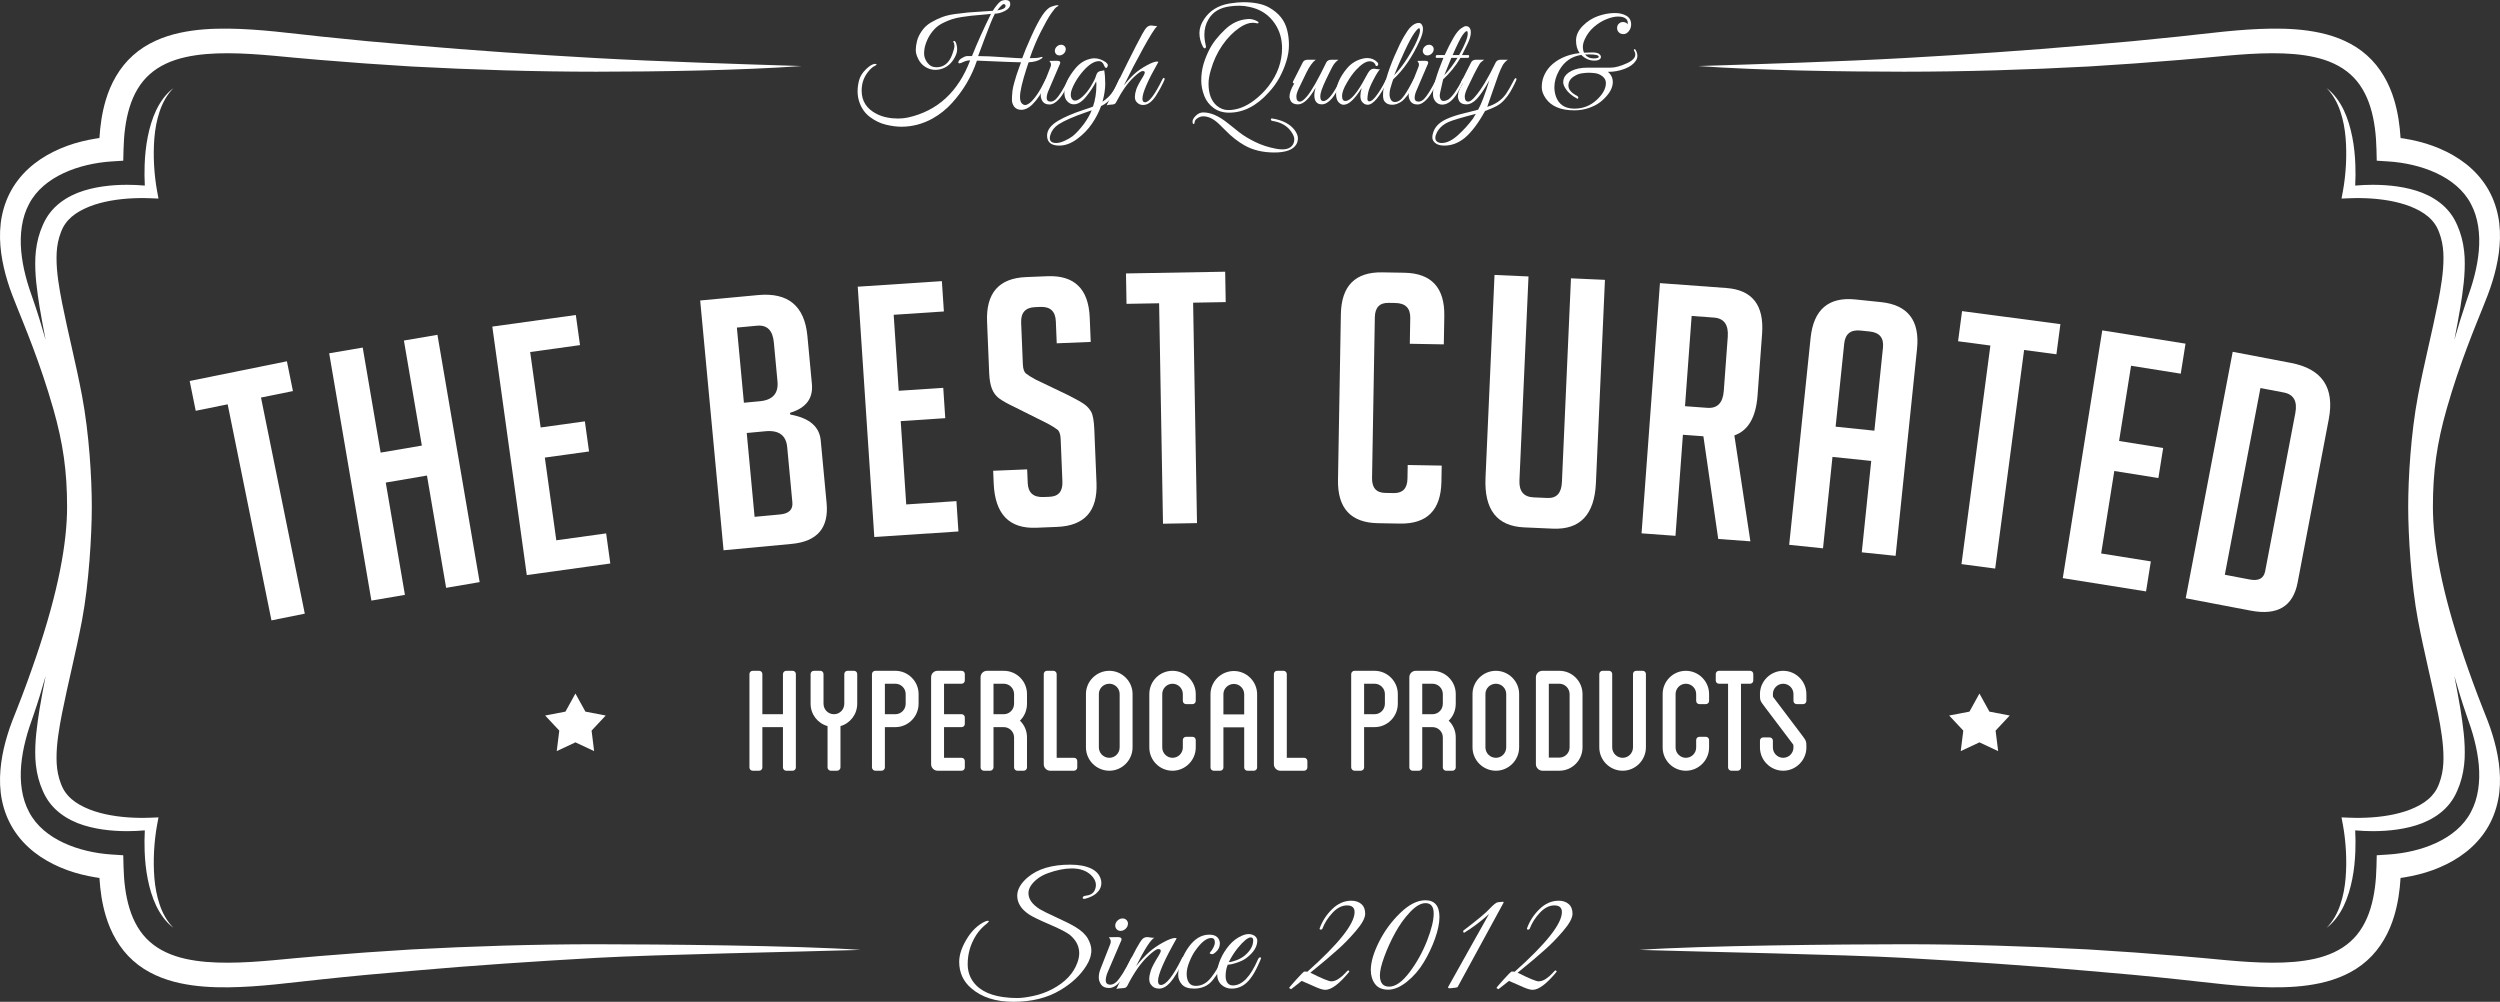 <?xml version="1.0" encoding="utf-8"?>
<!-- Generator: Adobe Illustrator 16.0.0, SVG Export Plug-In . SVG Version: 6.00 Build 0)  -->
<!DOCTYPE svg PUBLIC "-//W3C//DTD SVG 1.1//EN" "http://www.w3.org/Graphics/SVG/1.1/DTD/svg11.dtd">
<svg version="1.1" id="Layer_1" xmlns="http://www.w3.org/2000/svg" xmlns:xlink="http://www.w3.org/1999/xlink" x="0px" y="0px"
	 width="450.762px" height="180.629px" viewBox="0 0 450.762 180.629" enable-background="new 0 0 450.762 180.629"
	 xml:space="preserve">
<rect x="0" y="0" width="450.762" height="180.629" fill="#333333" stroke="none"/>
<g>
	<g>
		<path fill="#FFFFFF" d="M47.059,71.68l7.896,38.961l-6.01,1.217l-7.897-38.96l-5.759,1.167L34.2,68.694l17.528-3.553l1.089,5.372
			L47.059,71.68z"/>
		<path fill="#FFFFFF" d="M80.439,105.989l-3.456-20.246l-7.43,1.269l3.456,20.245l-6.045,1.032L59.354,63.7l6.045-1.032
			l3.233,18.941l7.43-1.269L72.828,61.4l6.045-1.032l7.611,44.589L80.439,105.989z"/>
		<path fill="#FFFFFF" d="M94.983,103.69l-6.218-44.804l15.059-2.09l0.753,5.429l-8.984,1.247l1.889,13.604l7.972-1.106l0.753,5.429
			l-7.972,1.106l2.07,14.914l8.984-1.247l0.753,5.429L94.983,103.69z"/>
		<path fill="#FFFFFF" d="M142.478,74.744c3.435,0.607,5.271,2.165,5.505,4.673l1.057,11.291c0.419,4.475-1.684,6.928-6.304,7.36
			l-12.274,1.149l-4.215-45.038l10.431-0.976c5.427-0.507,8.395,1.958,8.903,7.393l0.81,8.656c0.243,2.593-1.071,4.319-3.941,5.178
			L142.478,74.744z M134.13,72.614l2.862-0.268c2.331-0.218,3.396-1.414,3.192-3.589l-0.657-7.025
			c-0.203-2.174-1.217-3.176-3.04-3.006l-3.625,0.339L134.13,72.614z M136.056,93.188l4.579-0.428
			c1.61-0.151,2.355-0.875,2.234-2.171l-0.933-9.973c-0.2-2.133-1.508-3.086-3.925-2.86l-3.371,0.315L136.056,93.188z"/>
		<path fill="#FFFFFF" d="M157.641,96.827l-2.986-45.135l15.17-1.003l0.361,5.469l-9.051,0.599l0.907,13.704l8.03-0.532l0.362,5.469
			l-8.031,0.531l0.994,15.024l9.051-0.599l0.361,5.469L157.641,96.827z"/>
		<path fill="#FFFFFF" d="M190.535,61.9l-0.163-3.966c-0.073-1.804-1.004-2.67-2.791-2.597l-0.958,0.04
			c-1.745,0.071-2.579,1.01-2.505,2.814l0.308,7.491c0.034,0.84,0.227,1.399,0.58,1.679c0.352,0.28,0.921,0.635,1.706,1.065
			l5.935,2.846c1.306,0.662,2.231,1.18,2.78,1.557c0.548,0.378,0.982,0.843,1.304,1.397s0.515,1.629,0.58,3.223l0.396,9.631
			c0.208,5.078-2.155,7.719-7.091,7.921l-3.766,0.154c-4.894,0.201-7.453-2.468-7.681-8.008l-0.093-2.266l6.127-0.251l0.101,2.455
			c0.072,1.763,1.023,2.606,2.853,2.531l1.085-0.044c1.617-0.066,2.39-0.981,2.317-2.744l-0.315-7.679
			c-0.034-0.839-0.229-1.399-0.58-1.679c-0.354-0.279-0.921-0.634-1.706-1.065l-5.939-2.972c-1.305-0.618-2.253-1.147-2.847-1.585
			c-0.593-0.438-1.032-1.019-1.317-1.743c-0.286-0.724-0.453-1.673-0.501-2.849l-0.38-9.253c-0.212-5.162,2.129-7.843,7.021-8.044
			l3.83-0.157c4.892-0.201,7.445,2.28,7.657,7.441l0.181,4.406L190.535,61.9z"/>
		<path fill="#FFFFFF" d="M215.125,54.573l0.701,39.746l-6.131,0.109l-0.701-39.748l-5.876,0.104l-0.097-5.48l17.883-0.315
			l0.097,5.48L215.125,54.573z"/>
		<path fill="#FFFFFF" d="M259.946,83.949l-0.051,2.897c-0.089,5.124-2.582,7.643-7.478,7.558l-3.96-0.069
			c-4.896-0.084-7.301-2.688-7.211-7.812l0.518-29.857c0.089-5.123,2.581-7.643,7.479-7.557l3.959,0.068
			c4.896,0.085,7.301,2.689,7.212,7.813l-0.089,5.102l-6.131-0.106l0.081-4.661c0.03-1.764-0.87-2.662-2.701-2.693l-1.213-0.021
			c-1.619-0.028-2.442,0.84-2.473,2.604l-0.503,28.976c-0.031,1.764,0.762,2.66,2.381,2.688l1.532,0.026
			c1.618,0.028,2.442-0.84,2.474-2.604l0.042-2.457L259.946,83.949z"/>
		<path fill="#FFFFFF" d="M289.379,50.457l-1.627,36.63c-0.254,5.707-2.849,8.45-7.783,8.23l-5.169-0.229
			c-4.893-0.218-7.211-3.2-6.955-8.949l1.625-36.567l6.126,0.272l-1.634,36.756c-0.087,1.973,0.763,2.998,2.549,3.077l2.489,0.11
			c1.659,0.074,2.532-0.875,2.62-2.847l1.633-36.756L289.379,50.457z"/>
		<path fill="#FFFFFF" d="M299.298,51.05l11.977,0.88c4.671,0.344,6.818,3.091,6.439,8.244l-0.818,11.121
			c-0.289,3.938-1.683,6.341-4.181,7.209l2.887,19.1l-5.797-0.426l-2.674-18.516l-3.694-0.272l-1.34,18.221l-6.116-0.449
			L299.298,51.05z M303.815,73.239l4.013,0.295c1.826,0.134,2.819-0.887,2.979-3.065l0.717-9.739
			c0.16-2.178-0.674-3.334-2.499-3.469l-4.014-0.295L303.815,73.239z"/>
		<path fill="#FFFFFF" d="M328.698,98.865l-6.1-0.632l3.861-37.286c0.532-5.139,3.234-7.456,8.105-6.951l4.574,0.474
			c4.871,0.504,7.041,3.326,6.509,8.464l-3.861,37.286l-6.1-0.632l1.707-16.481l-6.989-0.724L328.698,98.865z M337.959,77.656
			l1.551-14.977c0.182-1.754-0.617-2.724-2.396-2.908l-1.652-0.171c-1.779-0.185-2.759,0.601-2.941,2.355l-1.551,14.977
			L337.959,77.656z"/>
		<path fill="#FFFFFF" d="M364.955,63.107l-5.214,39.409l-6.079-0.804l5.214-39.41l-5.826-0.771l0.719-5.434l17.731,2.346
			l-0.719,5.434L364.955,63.107z"/>
		<path fill="#FFFFFF" d="M371.929,104.241l7.119-44.671l15.013,2.393l-0.862,5.413l-8.957-1.427l-2.162,13.563l7.948,1.267
			l-0.862,5.413l-7.948-1.267l-2.37,14.87l8.957,1.428l-0.862,5.413L371.929,104.241z"/>
		<path fill="#FFFFFF" d="M394.095,107.866l8.473-44.434l10.479,1.998c5.647,1.077,7.928,4.461,6.842,10.155l-5.616,29.457
			c-0.818,4.292-3.633,5.979-8.443,5.061L394.095,107.866z M401.146,103.63l4.518,0.861c1.589,0.303,2.51-0.205,2.762-1.525
			l5.428-28.467c0.409-2.145-0.286-3.39-2.084-3.732l-4.204-0.802L401.146,103.63z"/>
	</g>
	<g>
		<path fill="#FFFFFF" d="M143.498,121.533v16.85c0,0.327-0.255,0.582-0.582,0.582h-1.165c-0.291,0-0.582-0.255-0.582-0.582v-7.278
			h-3.712v7.278c0,0.327-0.255,0.582-0.583,0.582h-1.164c-0.327,0-0.582-0.255-0.582-0.582v-16.85c0-0.327,0.255-0.583,0.582-0.583
			h1.164c0.328,0,0.583,0.256,0.583,0.583v7.242h3.712v-7.242c0-0.327,0.291-0.583,0.582-0.583h1.165
			C143.243,120.95,143.498,121.206,143.498,121.533z"/>
		<path fill="#FFFFFF" d="M154.562,121.533v5.35c0,1.929-1.273,3.53-3.021,4.039v7.461c0,0.291-0.291,0.582-0.582,0.582h-1.164
			c-0.328,0-0.583-0.291-0.583-0.582v-7.461c-1.783-0.509-3.057-2.11-3.057-4.039v-5.35c0-0.327,0.255-0.583,0.582-0.583h1.165
			c0.327,0,0.582,0.256,0.582,0.583v5.35c0,1.056,0.837,1.893,1.893,1.893c1.019,0,1.855-0.837,1.855-1.893v-5.35
			c0-0.327,0.255-0.583,0.583-0.583h1.164C154.308,120.95,154.562,121.206,154.562,121.533z"/>
		<path fill="#FFFFFF" d="M165.627,125.136v1.747c0,2.329-1.893,4.222-4.185,4.222h-1.893v7.278c0,0.291-0.255,0.582-0.583,0.582
			h-1.164c-0.291,0-0.582-0.291-0.582-0.582v-7.278v-2.329v-7.242c0-0.327,0.291-0.583,0.582-0.583h3.64
			C163.734,120.95,165.627,122.843,165.627,125.136z M163.298,125.136c0-1.02-0.837-1.855-1.855-1.855h-1.893v5.495h1.893
			c1.019,0,1.855-0.837,1.855-1.893V125.136z"/>
		<path fill="#FFFFFF" d="M170.214,123.28v5.495h3.166c0.327,0,0.582,0.254,0.582,0.582v1.164c0,0.328-0.255,0.583-0.582,0.583
			h-3.166v5.531h3.166c0.327,0,0.582,0.255,0.582,0.582v1.165c0,0.327-0.255,0.582-0.582,0.582h-4.331
			c-0.655,0-1.164-0.546-1.164-1.165v-15.685c0-0.655,0.509-1.165,1.164-1.165h4.331c0.327,0,0.582,0.256,0.582,0.583v1.165
			c0,0.326-0.255,0.582-0.582,0.582H170.214z"/>
		<path fill="#FFFFFF" d="M185.172,126.883c0,1.201-0.473,2.293-1.273,3.057c0.801,0.765,1.273,1.819,1.273,3.021v5.423
			c0,0.291-0.254,0.582-0.582,0.582h-1.164c-0.328,0-0.583-0.291-0.583-0.582v-5.423c0-1.019-0.837-1.855-1.855-1.855h-1.856v7.278
			c0,0.291-0.291,0.582-0.582,0.582h-1.164c-0.328,0-0.583-0.291-0.583-0.582v-16.268c0-0.655,0.51-1.165,1.165-1.165h3.021
			c2.329,0,4.185,1.893,4.185,4.186V126.883z M182.843,125.136c0-1.02-0.837-1.855-1.855-1.855h-1.856v5.495h1.856
			c1.019,0,1.855-0.837,1.855-1.893V125.136z"/>
		<path fill="#FFFFFF" d="M194.235,137.218v1.165c0,0.291-0.255,0.582-0.582,0.582h-4.295c-0.655,0-1.164-0.546-1.164-1.165v-16.267
			c0-0.327,0.255-0.583,0.582-0.583h1.164c0.292,0,0.583,0.256,0.583,0.583v15.103h3.13
			C193.98,136.636,194.235,136.891,194.235,137.218z"/>
		<path fill="#FFFFFF" d="M204.208,125.136v9.607c0,2.329-1.893,4.222-4.185,4.222c-2.329,0-4.222-1.893-4.222-4.222v-9.607
			c0-2.293,1.893-4.186,4.222-4.186C202.315,120.95,204.208,122.843,204.208,125.136z M201.879,125.136
			c0-1.02-0.837-1.855-1.855-1.855c-1.056,0-1.893,0.836-1.893,1.855v9.607c0,1.056,0.837,1.893,1.893,1.893
			c1.019,0,1.855-0.837,1.855-1.893V125.136z"/>
		<path fill="#FFFFFF" d="M213.271,126.373v-1.237c0-1.02-0.837-1.855-1.856-1.855c-1.019,0-1.855,0.836-1.855,1.855v9.644
			c0,1.02,0.837,1.856,1.855,1.856c1.02,0,1.856-0.837,1.856-1.856v-1.346c0-0.328,0.255-0.583,0.582-0.583h1.165
			c0.327,0,0.582,0.255,0.582,0.583v1.346c0,2.293-1.893,4.186-4.186,4.186c-2.329,0-4.185-1.893-4.185-4.186v-9.644
			c0-2.293,1.855-4.186,4.185-4.186c2.293,0,4.186,1.893,4.186,4.186v1.237c0,0.327-0.255,0.582-0.582,0.582h-1.165
			C213.526,126.955,213.271,126.7,213.271,126.373z"/>
		<path fill="#FFFFFF" d="M226.664,125.172v13.211c0,0.327-0.255,0.582-0.582,0.582h-1.165c-0.327,0-0.582-0.255-0.582-0.582v-7.242
			h-3.748v7.242c0,0.327-0.255,0.582-0.583,0.582h-1.164c-0.327,0-0.582-0.255-0.582-0.582v-13.211c0-2.292,1.893-4.185,4.222-4.185
			C224.771,120.987,226.664,122.88,226.664,125.172z M224.335,125.172c0-1.019-0.837-1.855-1.855-1.855
			c-1.056,0-1.893,0.837-1.893,1.855v3.64h3.748V125.172z"/>
		<path fill="#FFFFFF" d="M235.728,137.218v1.165c0,0.291-0.255,0.582-0.582,0.582h-4.295c-0.655,0-1.164-0.546-1.164-1.165v-16.267
			c0-0.327,0.255-0.583,0.582-0.583h1.164c0.292,0,0.583,0.256,0.583,0.583v15.103h3.13
			C235.473,136.636,235.728,136.891,235.728,137.218z"/>
		<path fill="#FFFFFF" d="M252.033,125.136v1.747c0,2.329-1.893,4.222-4.185,4.222h-1.893v7.278c0,0.291-0.255,0.582-0.583,0.582
			h-1.164c-0.291,0-0.582-0.291-0.582-0.582v-7.278v-2.329v-7.242c0-0.327,0.291-0.583,0.582-0.583h3.64
			C250.141,120.95,252.033,122.843,252.033,125.136z M249.704,125.136c0-1.02-0.837-1.855-1.855-1.855h-1.893v5.495h1.893
			c1.019,0,1.855-0.837,1.855-1.893V125.136z"/>
		<path fill="#FFFFFF" d="M262.479,126.883c0,1.201-0.473,2.293-1.273,3.057c0.801,0.765,1.273,1.819,1.273,3.021v5.423
			c0,0.291-0.254,0.582-0.582,0.582h-1.164c-0.328,0-0.583-0.291-0.583-0.582v-5.423c0-1.019-0.837-1.855-1.855-1.855h-1.856v7.278
			c0,0.291-0.291,0.582-0.582,0.582h-1.164c-0.328,0-0.583-0.291-0.583-0.582v-16.268c0-0.655,0.51-1.165,1.165-1.165h3.021
			c2.329,0,4.185,1.893,4.185,4.186V126.883z M260.149,125.136c0-1.02-0.837-1.855-1.855-1.855h-1.856v5.495h1.856
			c1.019,0,1.855-0.837,1.855-1.893V125.136z"/>
		<path fill="#FFFFFF" d="M273.908,125.136v9.607c0,2.329-1.893,4.222-4.185,4.222c-2.329,0-4.222-1.893-4.222-4.222v-9.607
			c0-2.293,1.893-4.186,4.222-4.186C272.016,120.95,273.908,122.843,273.908,125.136z M271.579,125.136
			c0-1.02-0.837-1.855-1.855-1.855c-1.056,0-1.893,0.836-1.893,1.855v9.607c0,1.056,0.837,1.893,1.893,1.893
			c1.019,0,1.855-0.837,1.855-1.893V125.136z"/>
		<path fill="#FFFFFF" d="M285.337,125.172v9.571c0,2.329-1.855,4.222-4.185,4.222h-3.058c-0.618,0-1.164-0.546-1.164-1.165v-15.685
			c0-0.655,0.546-1.165,1.164-1.165h3.058C283.481,120.95,285.337,122.843,285.337,125.172z M283.008,125.172
			c0-1.056-0.837-1.892-1.855-1.892h-1.893V136.6h1.893c1.019,0,1.855-0.837,1.855-1.856V125.172z"/>
		<path fill="#FFFFFF" d="M296.766,121.533v13.21c0,2.329-1.893,4.222-4.185,4.222c-2.329,0-4.222-1.893-4.222-4.222v-13.21
			c0-0.327,0.291-0.583,0.582-0.583h1.164c0.328,0,0.583,0.256,0.583,0.583v13.21c0,1.056,0.837,1.893,1.893,1.893
			c1.019,0,1.855-0.837,1.855-1.893v-13.21c0-0.327,0.255-0.583,0.582-0.583h1.165C296.511,120.95,296.766,121.206,296.766,121.533z
			"/>
		<path fill="#FFFFFF" d="M305.828,126.373v-1.237c0-1.02-0.837-1.855-1.856-1.855c-1.019,0-1.855,0.836-1.855,1.855v9.644
			c0,1.02,0.837,1.856,1.855,1.856c1.02,0,1.856-0.837,1.856-1.856v-1.346c0-0.328,0.255-0.583,0.582-0.583h1.165
			c0.327,0,0.582,0.255,0.582,0.583v1.346c0,2.293-1.893,4.186-4.186,4.186c-2.329,0-4.185-1.893-4.185-4.186v-9.644
			c0-2.293,1.855-4.186,4.185-4.186c2.293,0,4.186,1.893,4.186,4.186v1.237c0,0.327-0.255,0.582-0.582,0.582h-1.165
			C306.083,126.955,305.828,126.7,305.828,126.373z"/>
		<path fill="#FFFFFF" d="M316.128,121.533v1.165c0,0.326-0.254,0.582-0.582,0.582h-1.638v15.103c0,0.291-0.255,0.582-0.582,0.582
			h-1.165c-0.327,0-0.582-0.291-0.582-0.582V123.28h-1.638c-0.327,0-0.582-0.256-0.582-0.582v-1.165
			c0-0.327,0.255-0.583,0.582-0.583h5.604C315.874,120.95,316.128,121.206,316.128,121.533z"/>
		<path fill="#FFFFFF" d="M323.371,126.373v-1.237c0-1.02-0.837-1.855-1.855-1.855c-1.02,0-1.856,0.836-1.856,1.855
			c0,0.474,0,0.474,0.109,0.619l5.059,6.695c0.873,1.165,0.873,1.165,0.873,2.329c0,2.293-1.893,4.186-4.185,4.186
			c-2.293,0-4.186-1.893-4.186-4.186v-1.237c0-0.327,0.255-0.582,0.582-0.582h1.165c0.327,0,0.582,0.255,0.582,0.582v1.237
			c0,1.02,0.837,1.856,1.856,1.856c1.019,0,1.855-0.837,1.855-1.856c0-0.473,0-0.473-0.109-0.618l-5.059-6.696
			c-0.873-1.164-0.873-1.164-0.873-2.329c0-2.293,1.893-4.186,4.186-4.186c2.292,0,4.185,1.893,4.185,4.186v1.237
			c0,0.327-0.255,0.582-0.582,0.582h-1.165C323.626,126.955,323.371,126.7,323.371,126.373z"/>
	</g>
	<g>
		<path fill="#FFFFFF" d="M185.919,6.616c0.758-1.689,1.427-2.968,2.006-3.836c0.578-0.868,1.122-1.392,1.63-1.572
			c0.509-0.18,0.853-0.27,1.032-0.27s0.271,0.023,0.271,0.07s-0.103,0.121-0.306,0.223c-0.203,0.102-0.551,0.513-1.044,1.232
			c-0.492,0.719-1.114,1.822-1.864,3.308c-0.751,1.486-1.408,3.058-1.971,4.715c0.953,0,1.56-0.047,1.817-0.141
			c0.259-0.094,0.415-0.109,0.47-0.047s-0.02,0.164-0.223,0.305c-0.517,0.36-1.275,0.571-2.276,0.633
			c-0.016,0.032-0.141,0.407-0.375,1.126c-0.782,2.424-1.173,4.122-1.173,5.091c0,0.548,0.098,0.931,0.293,1.15
			c0.195,0.219,0.402,0.328,0.622,0.328c0.219,0,0.461-0.094,0.727-0.281c0.892-0.657,1.869-2.072,2.933-4.247
			c0.125-0.266,0.247-0.375,0.364-0.328c0.117,0.047,0.113,0.211-0.012,0.493c-0.579,1.235-1.06,2.143-1.443,2.721
			c-0.383,0.579-0.817,1.111-1.302,1.595c-0.642,0.61-1.282,0.915-1.924,0.915c-0.72,0-1.22-0.297-1.501-0.892
			c-0.142-0.281-0.212-0.54-0.212-0.774c0-0.235,0.004-0.481,0.012-0.739c0.008-0.258,0.035-0.594,0.082-1.009
			c0.048-0.414,0.161-0.93,0.341-1.548c0.18-0.618,0.32-1.087,0.422-1.408c0.102-0.32,0.254-0.754,0.458-1.302
			c0.203-0.547,0.313-0.845,0.328-0.892c-0.673,0-3.323-0.102-7.953-0.305c-0.954,2.847-2.455,5.396-4.504,7.648
			c-1.001,1.11-2.167,2.042-3.496,2.792c-1.783,0.985-3.659,1.478-5.63,1.478c-0.829,0-1.752-0.122-2.769-0.364
			c-1.017-0.243-1.979-0.704-2.886-1.384c-0.907-0.68-1.553-1.599-1.936-2.756s-0.395-2.44-0.035-3.848
			c0.188-0.719,0.606-1.392,1.255-2.018c0.649-0.625,1.186-0.946,1.607-0.961c0.156,0,0.25,0.02,0.281,0.059s0.02,0.086-0.035,0.141
			c-0.055,0.055-0.121,0.098-0.199,0.129c-0.469,0.204-0.954,0.649-1.454,1.337c-0.657,0.907-0.985,1.963-0.985,3.167
			c0,1.877,0.906,3.276,2.721,4.199c1.095,0.547,2.377,0.821,3.848,0.821c0.642,0,1.243-0.063,1.807-0.188
			c5.302-1.189,9.032-4.622,11.19-10.299c-0.407,0-0.802,0.09-1.185,0.27c-0.384,0.18-0.634,0.27-0.751,0.27
			s-0.184-0.047-0.199-0.141c0-0.266,0.188-0.52,0.563-0.762c0.376-0.243,0.704-0.379,0.985-0.411h0.915
			c1.001-2.502,2.143-5.036,3.426-7.601c-0.407,0.047-0.985,0.102-1.736,0.164s-1.36,0.117-1.83,0.164
			c-0.469,0.047-1.048,0.125-1.736,0.235s-1.259,0.239-1.712,0.387c-0.454,0.148-0.958,0.355-1.514,0.622
			c-0.555,0.266-1.021,0.571-1.396,0.915c-0.892,0.844-1.525,1.876-1.9,3.097c-0.156,0.5-0.234,1.032-0.234,1.595
			s0.203,1.111,0.609,1.642c0.407,0.532,0.946,0.798,1.619,0.798c1.329,0,2.275-0.766,2.839-2.299
			c0.266-0.719,0.398-1.224,0.398-1.513c0-0.289-0.051-0.508-0.152-0.657c-0.102-0.148-0.074-0.238,0.082-0.27
			c0.109-0.015,0.203,0.047,0.281,0.188c0.188,0.407,0.282,0.844,0.282,1.313s-0.157,0.978-0.47,1.525
			c-0.532,0.97-1.251,1.619-2.158,1.947c-0.438,0.157-0.876,0.235-1.313,0.235c-0.438,0-0.876-0.094-1.314-0.282
			c-0.829-0.359-1.438-0.97-1.829-1.83c-0.251-0.516-0.376-1.009-0.376-1.478c0-0.469,0.074-1.005,0.223-1.607
			c0.148-0.602,0.442-1.216,0.88-1.841s0.985-1.13,1.643-1.513s1.313-0.7,1.971-0.95c0.657-0.25,1.435-0.438,2.334-0.563
			s1.682-0.219,2.347-0.282c0.664-0.062,1.466-0.117,2.404-0.164s1.634-0.094,2.088-0.141c0.172-0.297,0.434-0.661,0.786-1.091
			c0.352-0.43,0.652-0.68,0.903-0.75c0.25-0.07,0.445-0.105,0.586-0.105c0.579,0,0.868,0.246,0.868,0.739s-0.32,0.903-0.962,1.232
			c-0.642,0.328-1.243,0.493-1.807,0.493c-0.422,0.813-1.021,2.264-1.794,4.352c-0.774,2.088-1.186,3.187-1.232,3.296
			c1.174,0,2.687,0.066,4.54,0.199c1.854,0.133,2.991,0.2,3.413,0.2C184.624,9.603,185.16,8.305,185.919,6.616z M180.98,0.727
			c-0.188,0-0.579,0.383-1.173,1.149c1.017-0.156,1.517-0.43,1.501-0.821c-0.016-0.172-0.102-0.273-0.258-0.305
			C181.035,0.735,181.012,0.727,180.98,0.727z"/>
		<path fill="#FFFFFF" d="M189.449,18.322c0.297,0,0.61-0.148,0.938-0.446c0.578-0.579,1.313-1.759,2.205-3.542
			c0.109-0.234,0.219-0.305,0.329-0.211c0.031,0.031,0.047,0.082,0.047,0.152s-0.063,0.243-0.188,0.516
			c-0.126,0.274-0.239,0.52-0.341,0.739c-0.102,0.219-0.297,0.575-0.586,1.068c-0.29,0.493-0.552,0.872-0.786,1.138
			c-0.642,0.735-1.248,1.103-1.818,1.103c-0.571,0-0.981-0.172-1.231-0.516c-0.251-0.344-0.376-0.727-0.376-1.149
			s0.102-0.884,0.306-1.384l1.501-3.824c0.031-0.094,0.047-0.219,0.047-0.375s-0.094-0.36-0.281-0.61l1.29-0.023
			c0.36,0,0.571,0.067,0.634,0.2s0.016,0.34-0.141,0.622l-1.877,4.387c-0.267,0.579-0.398,1.071-0.398,1.478
			C188.723,18.096,188.965,18.322,189.449,18.322z M191.749,9.712c-0.22,0.188-0.462,0.281-0.728,0.281
			c-0.267,0-0.478-0.094-0.634-0.281s-0.219-0.414-0.188-0.68c0.047-0.266,0.18-0.493,0.398-0.681
			c0.219-0.188,0.462-0.281,0.728-0.281s0.481,0.094,0.646,0.281c0.164,0.188,0.223,0.415,0.176,0.681S191.968,9.525,191.749,9.712z
			"/>
		<path fill="#FFFFFF" d="M190.998,26.252c-1.47,0-2.205-0.603-2.205-1.807c0-1.001,0.68-1.9,2.041-2.698
			c1.157-0.673,2.635-1.306,4.434-1.9c0.829-0.266,1.431-0.477,1.807-0.633c0.406-1.188,0.609-2.487,0.609-3.895
			c0-0.282-0.016-0.493-0.047-0.633c-0.438,0.892-1.04,1.806-1.806,2.745c-0.908,1.126-1.807,1.564-2.698,1.314
			c-0.813-0.344-1.22-1.017-1.22-2.018c0-1.345,0.672-2.823,2.018-4.434c0.734-0.875,1.595-1.431,2.58-1.666
			c0.266-0.078,0.531-0.117,0.798-0.117c0.704,0,1.392,0.234,2.064,0.704c0.25,0.204,0.375,0.375,0.375,0.516
			s-0.047,0.278-0.141,0.411s-0.191,0.149-0.293,0.047c-0.102-0.102-0.168-0.2-0.199-0.293c-0.204-0.578-0.532-0.868-0.985-0.868
			c-0.829,0-1.76,0.579-2.792,1.736c-0.579,0.657-1.079,1.361-1.501,2.111c-0.517,0.938-0.774,1.662-0.774,2.17
			c0,0.509,0.156,0.849,0.469,1.021c0.109,0.047,0.219,0.071,0.329,0.071c0.359,0,0.809-0.247,1.349-0.739
			c0.539-0.493,1.04-1.118,1.501-1.877c0.462-0.758,0.755-1.349,0.88-1.771s0.277-0.688,0.458-0.798
			c0.18-0.109,0.379-0.172,0.598-0.188s0.367-0.055,0.446-0.117c0.125,0.704,0.188,1.529,0.188,2.475s-0.164,2.021-0.493,3.226
			c0.72-0.516,1.232-0.977,1.537-1.384c0.305-0.406,0.547-0.774,0.728-1.103c0.18-0.329,0.34-0.653,0.48-0.974
			c0.141-0.32,0.234-0.528,0.281-0.622s0.125-0.152,0.235-0.176c0.109-0.023,0.164,0.027,0.164,0.152
			c0,0.079-0.023,0.172-0.07,0.281c-0.688,1.424-1.264,2.452-1.725,3.085c-0.462,0.633-1.091,1.138-1.889,1.513
			c-0.375,1.063-0.919,2.119-1.63,3.167c-0.712,1.047-1.607,1.971-2.687,2.768C193.133,25.853,192.062,26.252,190.998,26.252z
			 M189.285,24.891c0,0.594,0.384,0.892,1.149,0.892c0.454,0,0.966-0.133,1.537-0.399c0.57-0.266,1.044-0.54,1.419-0.821
			c0.642-0.516,1.345-1.282,2.111-2.299c0.579-0.813,1.024-1.604,1.338-2.37l-0.821,0.282c-2.44,0.844-4.161,1.595-5.161,2.252
			c-0.735,0.485-1.221,1.103-1.455,1.854C189.324,24.516,189.285,24.719,189.285,24.891z"/>
		<path fill="#FFFFFF" d="M205.988,17.783c0,0.438,0.156,0.657,0.47,0.657c0.735,0,1.774-1.376,3.12-4.129
			c0.109-0.219,0.207-0.305,0.293-0.258C209.957,14.1,210,14.162,210,14.24c0,0.079-0.09,0.301-0.27,0.668
			c-0.18,0.368-0.359,0.72-0.539,1.056c-0.181,0.336-0.442,0.778-0.786,1.326c-0.72,1.095-1.486,1.642-2.299,1.642
			c-0.532,0-0.954-0.219-1.268-0.657c-0.141-0.203-0.211-0.481-0.211-0.833c0-0.352,0.078-0.778,0.234-1.278s0.587-1.314,1.291-2.44
			c0.172-0.282,0.258-0.504,0.258-0.668c0-0.165-0.133-0.247-0.399-0.247c-0.266,0-0.773,0.352-1.524,1.056
			c-1.126,1.032-2.221,2.581-3.284,4.645c-0.11,0.235-0.399,0.352-0.868,0.352c-0.423,0.031-0.688,0.078-0.798,0.141
			c2.972-6.178,5.122-10.486,6.451-12.926c0.298-0.547,0.56-0.931,0.786-1.15c0.227-0.219,0.496-0.328,0.81-0.328
			c0.078,0,0.242,0.02,0.493,0.059c0.25,0.039,0.438,0.051,0.563,0.035c-0.469,0.485-1.31,1.826-2.521,4.023
			c-1.213,2.198-2.374,4.43-3.484,6.698c0.735-0.922,1.396-1.642,1.982-2.158c0.587-0.516,1.302-1.005,2.146-1.466
			c0.845-0.461,1.463-0.692,1.854-0.692c0.094,0,0.18,0.016,0.258,0.047C206.95,14.521,205.988,16.735,205.988,17.783z"/>
		<path fill="#FFFFFF" d="M224.381,26.205c-1.205-0.688-2.338-1.58-3.401-2.675c-0.454-0.454-0.884-0.876-1.291-1.267
			c-0.923-0.86-1.838-1.291-2.744-1.291c-0.329,0-0.661,0.105-0.997,0.317c-0.337,0.211-0.517,0.446-0.54,0.704
			c-0.023,0.258-0.09,0.379-0.199,0.364c-0.126,0-0.188-0.152-0.188-0.458s0.199-0.653,0.598-1.044
			c0.399-0.391,0.841-0.586,1.326-0.586c1.345,0,2.807,0.633,4.387,1.9c0.688,0.563,1.411,1.138,2.17,1.724s1.697,1.153,2.815,1.701
			s2.326,0.946,3.624,1.197c0.454,0.094,0.868,0.141,1.244,0.141c0.953,0,1.603-0.297,1.947-0.892
			c0.156-0.266,0.234-0.583,0.234-0.95s-0.173-0.801-0.517-1.302c-0.72-1.064-1.829-1.721-3.331-1.971
			c-0.25-0.032-0.375-0.125-0.375-0.282c0-0.141,0.102-0.196,0.305-0.164c1.83,0.297,3.159,0.993,3.988,2.088
			c0.391,0.547,0.586,1.028,0.586,1.443c0,0.414-0.094,0.786-0.281,1.114c-0.578,0.985-1.904,1.478-3.977,1.478
			S225.897,27.065,224.381,26.205z M225.858,4.105c-0.703,0-1.493,0.297-2.369,0.892c-1.157,0.797-2.189,1.853-3.097,3.167
			c-0.907,1.313-1.596,2.792-2.064,4.434c-0.281,0.954-0.422,1.783-0.422,2.487c0,1.814,0.5,3.144,1.501,3.988
			c0.625,0.516,1.313,0.774,2.064,0.774c1.563,0,3.12-0.586,4.669-1.759c1-0.767,1.868-1.626,2.604-2.581
			c1.611-2.126,2.417-4.402,2.417-6.827c0-1.658-0.431-3.128-1.291-4.411c-1.079-1.611-2.611-2.62-4.598-3.026
			c-0.61-0.141-1.212-0.211-1.807-0.211s-1.165,0.039-1.713,0.117c-1.799,0.234-3.081,1.009-3.847,2.323
			c-0.501,0.829-0.751,1.759-0.751,2.792c0,0.61,0.086,1.259,0.258,1.947c0.063,0.266,0.023,0.43-0.117,0.493
			s-0.29-0.055-0.446-0.352c-0.391-0.782-0.586-1.583-0.586-2.405c0-0.821,0.281-1.654,0.845-2.498
			c1.017-1.533,2.533-2.471,4.551-2.815c1.017-0.156,1.846-0.235,2.487-0.235c1.985,0,3.534,0.313,4.645,0.938
			c1.768,0.985,2.862,2.346,3.285,4.082c0.219,0.845,0.328,1.744,0.328,2.698s-0.161,1.943-0.481,2.968s-0.735,2.002-1.243,2.932
			c-0.508,0.931-1.153,1.818-1.936,2.663c-2.189,2.424-4.566,3.636-7.132,3.636c-1.095,0-2.025-0.282-2.792-0.845
			c-0.766-0.563-1.321-1.274-1.665-2.135c-0.376-0.954-0.563-1.892-0.563-2.815c0-0.922,0.102-1.783,0.306-2.581
			c0.202-0.797,0.504-1.626,0.902-2.487c0.399-0.86,0.872-1.634,1.42-2.322c0.547-0.688,1.134-1.322,1.76-1.9
			c1.157-1.079,2.463-1.673,3.917-1.783c0.095-0.016,0.18-0.024,0.259-0.024c0.547,0,1.079,0.149,1.595,0.446
			c0.109,0.063,0.168,0.125,0.176,0.188s-0.027,0.109-0.105,0.141c-0.078,0.032-0.195,0.023-0.352-0.023
			S226.108,4.105,225.858,4.105z"/>
		<path fill="#FFFFFF" d="M232.498,17.478c0-0.672,0.289-1.485,0.867-2.44c-0.25,0-0.32-0.125-0.211-0.375l0.423-0.821
			c0.531-1.017,0.969-1.877,1.313-2.581c0.156-0.329,0.461-0.493,0.915-0.493h1.431c-0.563,0.407-1.13,1.193-1.7,2.358
			c-0.571,1.165-1.014,2.08-1.326,2.745c-0.313,0.665-0.469,1.169-0.469,1.513c0,0.344,0.059,0.586,0.176,0.728
			c0.117,0.141,0.277,0.211,0.48,0.211c0.297,0,0.712-0.313,1.244-0.938c0.828-0.97,1.994-3.011,3.495-6.123
			c0.172-0.329,0.477-0.493,0.915-0.493h1.267c-0.344,0.266-0.613,0.54-0.81,0.821c-0.195,0.281-0.465,0.782-0.809,1.501
			c-0.938,1.876-1.463,3.12-1.572,3.73c-0.047,0.219-0.07,0.422-0.07,0.61c0,0.501,0.172,0.767,0.517,0.798
			c0.844,0,1.884-1.306,3.12-3.918c0.094-0.219,0.188-0.305,0.281-0.258c0.094,0.047,0.141,0.109,0.141,0.188
			c0,0.079-0.07,0.258-0.211,0.54s-0.278,0.555-0.411,0.821s-0.336,0.629-0.609,1.091c-0.274,0.461-0.528,0.825-0.763,1.091
			c-0.61,0.688-1.208,1.032-1.795,1.032c-0.586,0-0.989-0.258-1.208-0.774c-0.094-0.234-0.141-0.531-0.141-0.891
			s0.078-0.806,0.234-1.337c-1.142,2.002-2.197,3.003-3.167,3.003c-0.845,0-1.337-0.352-1.478-1.056
			C232.521,17.681,232.498,17.587,232.498,17.478z"/>
		<path fill="#FFFFFF" d="M247.63,14.393c-0.516,0.994-0.825,1.736-0.927,2.229s-0.152,0.891-0.152,1.196s0.117,0.458,0.352,0.458
			c0.298,0,0.665-0.273,1.104-0.821c0.641-0.797,1.274-1.837,1.899-3.12c0.063-0.141,0.133-0.219,0.212-0.234
			c0.125-0.047,0.188,0,0.188,0.141c0,0.079-0.023,0.172-0.07,0.281c-1.439,2.909-2.651,4.364-3.637,4.364
			c-0.454,0-0.821-0.219-1.103-0.657c-0.141-0.235-0.211-0.547-0.211-0.938c0-0.391,0.078-0.868,0.234-1.431
			c-1.251,2.018-2.33,3.026-3.237,3.026c-0.25,0-0.478-0.078-0.681-0.234c-0.469-0.329-0.703-0.892-0.703-1.689
			c0-1.533,0.664-3.088,1.994-4.668c0.75-0.875,1.673-1.446,2.768-1.712c0.297-0.078,0.579-0.118,0.845-0.118
			c0.72,0,1.329,0.25,1.83,0.751c0.156,0.172,0.203,0.336,0.141,0.493s-0.195,0.219-0.398,0.188
			c-0.173-0.563-0.548-0.844-1.126-0.844c-0.673,0-1.502,0.532-2.487,1.595c-0.563,0.625-1.087,1.36-1.571,2.205
			c-0.61,1.017-0.915,1.83-0.915,2.44s0.195,0.915,0.586,0.915c0.938,0,2.166-1.439,3.684-4.317
			c0.297-0.578,0.547-0.974,0.751-1.185c0.203-0.211,0.461-0.317,0.773-0.317c0.063,0,0.224,0.023,0.481,0.07
			s0.449,0.055,0.574,0.023C248.545,12.762,248.146,13.399,247.63,14.393z"/>
		<path fill="#FFFFFF" d="M250.984,14.956c-0.125,0.368-0.23,0.72-0.316,1.056c-0.086,0.337-0.129,0.673-0.129,1.009
			c0,0.337,0.078,0.649,0.234,0.938c0.156,0.29,0.406,0.434,0.751,0.434c0.563,0,1.11-0.379,1.643-1.138
			c0.531-0.758,1.094-1.725,1.688-2.897c0.125-0.219,0.242-0.305,0.353-0.258c0.078,0.063,0.094,0.145,0.047,0.246
			c-0.047,0.102-0.146,0.321-0.294,0.657c-0.148,0.337-0.258,0.571-0.328,0.704s-0.195,0.368-0.375,0.704
			c-0.181,0.336-0.337,0.586-0.47,0.751c-0.133,0.164-0.313,0.375-0.539,0.633c-0.228,0.258-0.442,0.45-0.646,0.575
			c-0.548,0.344-1.063,0.516-1.549,0.516c-0.484,0-0.86-0.105-1.126-0.317c-0.266-0.211-0.426-0.438-0.48-0.68
			c-0.055-0.242-0.082-0.458-0.082-0.645c0-0.188,0.008-0.43,0.023-0.728c0.047-0.5,0.145-0.985,0.293-1.454
			c0.148-0.469,0.23-0.735,0.246-0.798c0.36-1.298,0.872-2.713,1.537-4.246c0.664-1.533,1.228-2.687,1.689-3.46
			c0.461-0.774,0.824-1.302,1.091-1.583c0.531-0.563,1.056-0.845,1.571-0.845c0.359,0,0.603,0.258,0.728,0.774
			c0.016,0.094,0.023,0.211,0.023,0.352c0,0.532-0.188,1.205-0.563,2.018c-1.345,2.988-2.948,5.333-4.809,7.038
			C251.18,14.373,251.109,14.588,250.984,14.956z M253.753,10.486c0.782-1.235,1.356-2.287,1.725-3.155
			c0.367-0.868,0.551-1.458,0.551-1.771s-0.055-0.469-0.164-0.469c-0.156,0-0.453,0.309-0.892,0.927
			c-0.438,0.618-1.028,1.728-1.771,3.331c-0.743,1.604-1.35,3.007-1.818,4.211C252.182,12.747,252.971,11.722,253.753,10.486z"/>
		<path fill="#FFFFFF" d="M255.793,18.322c0.297,0,0.61-0.148,0.938-0.446c0.578-0.579,1.313-1.759,2.205-3.542
			c0.109-0.234,0.219-0.305,0.329-0.211c0.031,0.031,0.047,0.082,0.047,0.152s-0.063,0.243-0.188,0.516
			c-0.126,0.274-0.239,0.52-0.341,0.739c-0.102,0.219-0.297,0.575-0.586,1.068c-0.29,0.493-0.552,0.872-0.786,1.138
			c-0.642,0.735-1.248,1.103-1.818,1.103c-0.571,0-0.981-0.172-1.231-0.516c-0.251-0.344-0.376-0.727-0.376-1.149
			s0.102-0.884,0.306-1.384l1.501-3.824c0.031-0.094,0.047-0.219,0.047-0.375s-0.094-0.36-0.281-0.61l1.29-0.023
			c0.36,0,0.571,0.067,0.634,0.2s0.016,0.34-0.141,0.622l-1.877,4.387c-0.267,0.579-0.398,1.071-0.398,1.478
			C255.066,18.096,255.309,18.322,255.793,18.322z M258.093,9.712c-0.22,0.188-0.462,0.281-0.728,0.281
			c-0.267,0-0.478-0.094-0.634-0.281s-0.219-0.414-0.188-0.68c0.047-0.266,0.18-0.493,0.398-0.681
			c0.219-0.188,0.462-0.281,0.728-0.281s0.481,0.094,0.646,0.281c0.164,0.188,0.223,0.415,0.176,0.681S258.312,9.525,258.093,9.712z
			"/>
		<path fill="#FFFFFF" d="M258.374,16.961c0-1.298,0.625-3.472,1.877-6.522h-1.221c-0.078,0-0.129-0.042-0.152-0.129
			c-0.023-0.086-0.016-0.172,0.023-0.258s0.098-0.129,0.176-0.129h1.408c0.563-1.235,1.087-2.268,1.571-3.097
			c0.485-0.829,0.931-1.388,1.338-1.677c0.406-0.289,0.699-0.434,0.88-0.434c0.18,0,0.309,0.016,0.387,0.047
			c0.359,0.172,0.54,0.528,0.54,1.067s-0.181,1.193-0.54,1.959c-0.36,0.767-0.712,1.478-1.056,2.135h1.126
			c0.078,0,0.129,0.043,0.152,0.129s0.016,0.172-0.023,0.258c-0.039,0.086-0.098,0.129-0.176,0.129h-1.36
			c-0.86,1.455-1.9,2.745-3.12,3.871l-0.54,2.393c-0.047,0.203-0.07,0.403-0.07,0.598c0,0.196,0.055,0.395,0.164,0.598
			c0.109,0.204,0.281,0.305,0.517,0.305c0.266,0,0.563-0.094,0.892-0.282c0.75-0.563,1.579-1.744,2.486-3.542
			c0.063-0.141,0.137-0.227,0.223-0.258s0.137-0.012,0.152,0.059s-0.008,0.184-0.07,0.34c-0.516,1.08-0.923,1.846-1.22,2.299
			c-0.845,1.361-1.744,2.041-2.698,2.041c-0.484,0-0.884-0.18-1.196-0.54C258.53,17.963,258.374,17.509,258.374,16.961z
			 M262.784,10.439h-1.103c-0.188,0.438-0.61,1.478-1.267,3.121C261.26,12.684,262.049,11.644,262.784,10.439z M263.089,9.923
			c1.032-1.845,1.549-3.128,1.549-3.847c0-0.313-0.055-0.469-0.164-0.469c-0.173,0-0.435,0.25-0.786,0.75
			c-0.352,0.501-0.942,1.689-1.771,3.566H263.089z"/>
		<path fill="#FFFFFF" d="M260.415,26.252c-0.688,0-1.22-0.145-1.595-0.434c-0.376-0.29-0.563-0.638-0.563-1.044
			c0-0.407,0.117-0.868,0.352-1.384c0.407-0.798,1.143-1.439,2.206-1.924c0.797-0.375,1.853-0.724,3.167-1.044
			c1.313-0.321,2.158-0.536,2.533-0.645c0.563-0.985,1.235-2.745,2.018-5.279c-0.907,1.596-1.665,2.714-2.275,3.355
			c-0.61,0.642-1.229,0.962-1.854,0.962c-0.845,0-1.337-0.352-1.478-1.056c-0.063-0.109-0.079-0.273-0.047-0.493
			c0.03-0.219,0.05-0.375,0.059-0.469c0.007-0.094,0.059-0.247,0.152-0.458s0.156-0.364,0.188-0.458
			c0.172-0.359,0.32-0.641,0.445-0.845c-0.25,0-0.32-0.125-0.211-0.375l0.423-0.821c0.531-1.017,0.969-1.877,1.313-2.581
			c0.156-0.329,0.461-0.493,0.915-0.493h1.431c-0.031,0.032-0.109,0.094-0.234,0.188c-0.281,0.188-0.492,0.407-0.634,0.657
			c-0.563,0.97-1.267,2.354-2.111,4.152c-0.344,0.735-0.516,1.275-0.516,1.619c0,0.344,0.059,0.586,0.176,0.728
			c0.117,0.141,0.277,0.211,0.48,0.211c0.297,0,0.712-0.313,1.244-0.938c1.11-1.298,2.338-3.339,3.683-6.123
			c0.172-0.329,0.478-0.493,0.915-0.493h1.267c-0.406,0.282-0.727,0.638-0.961,1.067c-0.235,0.43-0.489,1.013-0.763,1.748
			c-0.274,0.735-0.618,1.712-1.032,2.932c-0.415,1.22-0.731,2.135-0.95,2.745c1.47-0.438,2.596-1.212,3.378-2.323
			c0.344-0.484,0.837-1.345,1.479-2.581c0.108-0.219,0.207-0.305,0.293-0.258s0.129,0.109,0.129,0.188
			c0,0.079-0.129,0.379-0.387,0.903c-0.259,0.524-0.521,1.009-0.786,1.455c-0.267,0.446-0.61,0.903-1.032,1.372
			c-0.423,0.469-0.892,0.841-1.408,1.115c-0.516,0.273-1.204,0.566-2.064,0.879c-1.204,2.189-2.416,3.801-3.636,4.833
			C262.98,25.783,261.745,26.252,260.415,26.252z M259.055,23.929c-0.172,0.344-0.258,0.661-0.258,0.95
			c0,0.289,0.109,0.512,0.328,0.668s0.492,0.235,0.821,0.235c0.907,0,1.877-0.466,2.909-1.396c1.032-0.931,1.938-1.928,2.721-2.991
			l0.517-0.868c-2.581,0.672-4.207,1.157-4.88,1.455C260.212,22.42,259.492,23.069,259.055,23.929z"/>
		<path fill="#FFFFFF" d="M285.61,9.501l1.571-0.047c0.657,0,1.095,0.141,1.314,0.422c0.108,0.125,0.164,0.25,0.164,0.375
			c0,0.125-0.039,0.234-0.117,0.329c-0.188,0.234-0.54,0.352-1.056,0.352c-0.892,0-1.682-0.344-2.37-1.032
			c-1.752,0.266-3.081,1.197-3.988,2.792c-0.578,1.032-0.868,2.041-0.868,3.026c0,0.547,0.086,1.087,0.259,1.619
			c0.516,1.501,1.634,2.252,3.354,2.252c1.532,0,2.862-0.516,3.988-1.548s1.689-2.056,1.689-3.073c0-0.484-0.208-0.887-0.622-1.208
			c-0.414-0.32-0.853-0.508-1.313-0.563c-0.462-0.055-0.853-0.082-1.173-0.082c-0.321,0-0.735,0.035-1.244,0.105
			c-0.508,0.07-1.013,0.278-1.513,0.622c-0.595,0.407-0.892,0.946-0.892,1.619c0,0.673,0.523,1.283,1.572,1.83
			c0.155,0.094,0.223,0.215,0.199,0.364s-0.091,0.191-0.199,0.129c-0.985-0.532-1.682-1.134-2.089-1.807
			c-0.281-0.438-0.422-0.805-0.422-1.103c0-0.297,0.039-0.54,0.117-0.727c0.188-0.547,0.657-1.009,1.408-1.384
			c0.75-0.375,1.704-0.563,2.861-0.563h4.153c0.813,0,1.813-0.273,3.002-0.821c0.579-0.266,1.001-0.578,1.268-0.938
			c0.125-0.188,0.188-0.387,0.188-0.598c0-0.211-0.047-0.395-0.141-0.551c-0.094-0.156-0.133-0.266-0.117-0.329
			c0.015-0.062,0.059-0.094,0.129-0.094s0.129,0.04,0.176,0.117c0.219,0.375,0.328,0.731,0.328,1.068s-0.102,0.645-0.305,0.926
			c-0.392,0.595-1.056,1.072-1.994,1.431c-0.938,0.36-1.908,0.54-2.909,0.54c-0.031,0-0.07,0-0.117,0
			c0.594,0.485,0.892,1.103,0.892,1.854c0,1.048-0.61,2.127-1.83,3.237c-0.579,0.548-1.321,0.993-2.229,1.337
			c-0.907,0.344-1.861,0.516-2.862,0.516c-2.425,0-4.137-0.704-5.138-2.111c-0.501-0.704-0.751-1.384-0.751-2.041
			s0.102-1.267,0.306-1.83c0.547-1.485,1.649-2.635,3.308-3.449c0.954-0.469,2.025-0.766,3.214-0.891
			c-0.438-0.61-0.653-1.376-0.646-2.299c0.008-0.922,0.411-1.791,1.209-2.604c0.797-0.813,1.716-1.404,2.756-1.771
			c1.04-0.367,2.053-0.551,3.038-0.551c0.813,0,1.506,0.165,2.076,0.493c0.571,0.329,0.856,0.853,0.856,1.572
			c0,0.454-0.141,0.856-0.422,1.208c-0.282,0.352-0.599,0.528-0.95,0.528c-0.353,0-0.634-0.105-0.845-0.317
			c-0.211-0.211-0.316-0.473-0.316-0.786s0.105-0.571,0.316-0.774c0.211-0.203,0.457-0.305,0.739-0.305
			c0.188,0,0.367,0.043,0.539,0.129s0.273,0.184,0.306,0.293c0.015-0.094,0.023-0.188,0.023-0.281c0-0.344-0.142-0.61-0.423-0.798
			c-0.297-0.219-0.743-0.328-1.337-0.328c-0.595,0-1.29,0.16-2.088,0.481c-0.798,0.32-1.549,0.786-2.252,1.396
			c-0.704,0.61-1.26,1.361-1.666,2.252c-0.22,0.5-0.328,0.946-0.328,1.337C285.399,8.836,285.47,9.188,285.61,9.501z
			 M288.261,10.229c0-0.282-0.578-0.422-1.735-0.422c-0.235,0-0.478,0.008-0.728,0.023c0.375,0.469,0.88,0.704,1.513,0.704
			C287.944,10.534,288.261,10.432,288.261,10.229z"/>
	</g>
	<g>
		<path fill="#FFFFFF" d="M197.596,159.589c0-0.638-0.292-1.238-0.875-1.804c-0.838-0.801-1.994-1.202-3.47-1.202
			c-1.294,0-2.724,0.283-4.29,0.848c-0.82,0.291-1.53,0.692-2.132,1.202c-0.929,0.802-1.394,1.603-1.394,2.404
			c0,1.075,0.684,2.04,2.05,2.896c0.51,0.31,1.534,0.815,3.074,1.517c1.539,0.701,2.664,1.271,3.374,1.708
			c1.075,0.655,1.817,1.357,2.228,2.104c0.409,0.747,0.614,1.439,0.614,2.077c0,0.911-0.3,1.84-0.901,2.787
			c-1.057,1.694-2.605,3.151-4.646,4.372c-2.35,1.421-5.183,2.131-8.498,2.131c-3.188,0-5.72-0.811-7.597-2.432
			c-1.457-1.238-2.186-2.832-2.186-4.782c0-1.238,0.451-2.604,1.353-4.099c0.901-1.493,2.009-2.55,3.32-3.17
			c0.273-0.109,0.478-0.146,0.614-0.109c0.137,0.037,0.022,0.21-0.341,0.52c-0.784,0.619-1.412,1.303-1.886,2.05
			c-1.021,1.603-1.53,3.343-1.53,5.219c0,1.239,0.346,2.322,1.038,3.252c1.239,1.657,3.389,2.596,6.449,2.814
			c0.346,0.036,0.86,0.055,1.544,0.055c0.683,0,1.611-0.123,2.787-0.369c1.175-0.246,2.309-0.651,3.401-1.216
			c2.351-1.238,3.871-2.842,4.563-4.81c0.219-0.583,0.328-1.147,0.328-1.694c0-1.238-0.556-2.331-1.667-3.278
			c-0.602-0.474-1.826-1.107-3.675-1.899c-1.85-0.792-3.093-1.397-3.73-1.817c-1.402-0.946-2.104-2.067-2.104-3.36
			c0-1.13,0.628-2.231,1.885-3.307c1.804-1.53,4.354-2.295,7.651-2.295c1.548,0,2.81,0.231,3.784,0.696s1.571,1.161,1.79,2.091
			c0.036,0.182,0.055,0.364,0.055,0.546c0,0.711-0.328,1.349-0.983,1.913c-0.456,0.364-1.066,0.655-1.831,0.874
			c-0.328,0.092-0.51,0.055-0.547-0.109c-0.036-0.236,0.191-0.382,0.684-0.437c0.874-0.109,1.411-0.547,1.612-1.312
			C197.568,159.963,197.596,159.771,197.596,159.589z"/>
		<path fill="#FFFFFF" d="M200.218,177.541c0.346,0,0.711-0.173,1.093-0.519c0.674-0.674,1.53-2.05,2.569-4.126
			c0.127-0.273,0.255-0.355,0.382-0.246c0.036,0.036,0.055,0.096,0.055,0.178s-0.072,0.282-0.219,0.601
			c-0.146,0.319-0.277,0.606-0.396,0.861c-0.119,0.255-0.347,0.669-0.684,1.243c-0.337,0.573-0.642,1.016-0.915,1.325
			c-0.747,0.856-1.453,1.284-2.118,1.284s-1.143-0.2-1.435-0.602c-0.291-0.4-0.437-0.847-0.437-1.339
			c0-0.491,0.118-1.028,0.354-1.612l1.749-4.453c0.036-0.109,0.055-0.255,0.055-0.438c0-0.182-0.109-0.419-0.328-0.711l1.503-0.027
			c0.419,0,0.665,0.078,0.738,0.232c0.072,0.155,0.018,0.396-0.164,0.725l-2.187,5.109c-0.31,0.675-0.464,1.248-0.464,1.722
			C199.371,177.277,199.653,177.541,200.218,177.541z M202.896,167.513c-0.255,0.219-0.537,0.328-0.847,0.328
			c-0.311,0-0.556-0.109-0.738-0.328c-0.182-0.218-0.255-0.482-0.218-0.792c0.055-0.31,0.209-0.574,0.464-0.792
			c0.255-0.219,0.537-0.328,0.848-0.328c0.31,0,0.56,0.109,0.751,0.328c0.191,0.218,0.26,0.482,0.205,0.792
			S203.15,167.295,202.896,167.513z"/>
		<path fill="#FFFFFF" d="M212.159,169.18c-2.24,3.936-3.361,6.504-3.361,7.706c0,0.474,0.174,0.71,0.52,0.71
			c0.929,0,2.177-1.575,3.743-4.727c0.109-0.255,0.219-0.355,0.328-0.301s0.164,0.128,0.164,0.219s-0.036,0.2-0.109,0.328
			c-0.966,1.949-1.78,3.292-2.445,4.03c-0.665,0.737-1.33,1.106-1.995,1.106s-1.17-0.255-1.517-0.766
			c-0.182-0.236-0.272-0.56-0.272-0.97s0.091-0.906,0.272-1.489c0.183-0.583,0.684-1.53,1.503-2.842
			c0.2-0.328,0.301-0.587,0.301-0.778s-0.155-0.287-0.465-0.287s-0.901,0.41-1.775,1.229c-1.312,1.202-2.578,3.006-3.799,5.41
			c-0.109,0.183-0.231,0.297-0.368,0.342s-0.406,0.077-0.807,0.096c-0.4,0.018-0.665,0.063-0.792,0.137
			c0.291-0.583,0.865-1.776,1.722-3.58c1.529-3.188,2.531-5.009,3.005-5.465c0.219-0.219,0.52-0.328,0.902-0.328
			c0.072,0,0.26,0.027,0.56,0.082c0.301,0.055,0.523,0.064,0.67,0.027c-0.674,0.365-1.776,2.077-3.307,5.138
			c0.856-1.057,1.635-1.899,2.337-2.527c0.701-0.629,1.544-1.212,2.527-1.749s1.703-0.807,2.158-0.807
			C211.968,169.125,212.068,169.144,212.159,169.18z"/>
		<path fill="#FFFFFF" d="M218.088,171.857c0.638-0.765,0.957-1.411,0.957-1.939s-0.219-0.793-0.656-0.793
			c-0.856,0-1.831,0.784-2.924,2.351c-0.346,0.491-0.683,1.139-1.011,1.939c-0.328,0.802-0.492,1.526-0.492,2.173
			s0.132,1.171,0.396,1.571c0.264,0.4,0.674,0.601,1.229,0.601s1.07-0.132,1.544-0.396c0.474-0.265,0.925-0.684,1.353-1.258
			c0.428-0.573,0.752-1.052,0.97-1.435c0.219-0.382,0.52-0.956,0.902-1.721c0.127-0.255,0.236-0.359,0.328-0.314
			c0.091,0.046,0.136,0.109,0.136,0.191s-0.122,0.382-0.368,0.901s-0.492,1.007-0.738,1.462c-0.246,0.456-0.597,0.966-1.052,1.53
			c-0.819,1.021-1.94,1.53-3.361,1.53c-1.021,0-1.753-0.25-2.199-0.752c-0.446-0.5-0.67-1.079-0.67-1.734
			c0-0.802,0.196-1.676,0.588-2.623s0.843-1.768,1.353-2.46c1.057-1.438,2.277-2.158,3.661-2.158c0.674,0,1.162,0.159,1.462,0.478
			c0.301,0.319,0.451,0.688,0.451,1.107c0,0.619-0.255,1.147-0.765,1.585c-0.256,0.236-0.47,0.354-0.643,0.354
			S218.216,171.985,218.088,171.857z"/>
		<path fill="#FFFFFF" d="M221.367,173.935c-0.255,0.619-0.383,1.312-0.383,2.076c0,0.511,0.114,0.916,0.342,1.217
			c0.228,0.3,0.551,0.45,0.97,0.45c1.658,0,3.161-1.558,4.509-4.672c0.128-0.292,0.282-0.419,0.465-0.383
			c0.072,0.019,0.109,0.063,0.109,0.137s-0.205,0.551-0.615,1.435c-0.409,0.884-0.824,1.599-1.243,2.145
			c-0.929,1.275-2.076,1.913-3.442,1.913c-0.729,0-1.349-0.236-1.858-0.711c-0.511-0.473-0.766-1.12-0.766-1.939
			c0-0.82,0.196-1.689,0.588-2.609s0.925-1.776,1.599-2.569c0.674-0.792,1.448-1.37,2.322-1.734c0.419-0.183,0.82-0.273,1.202-0.273
			c0.383,0,0.738,0.109,1.066,0.328c0.31,0.255,0.464,0.537,0.464,0.847c0,1.093-0.655,2.141-1.967,3.143
			c-0.401,0.31-0.966,0.587-1.694,0.833S221.75,173.935,221.367,173.935z M225.958,169.563c0-0.364-0.146-0.547-0.438-0.547
			c-0.51,0-1.284,0.629-2.322,1.886c-0.62,0.766-1.166,1.622-1.64,2.568c0.31,0,0.761-0.109,1.353-0.327
			c0.592-0.219,1.106-0.511,1.544-0.875C225.457,171.412,225.958,170.51,225.958,169.563z"/>
		<path fill="#FFFFFF" d="M244.457,167.868c-1.13,1.312-2.191,2.405-3.184,3.279c-0.993,0.874-1.699,1.489-2.118,1.845
			c-0.419,0.354-0.997,0.833-1.735,1.435c-0.737,0.601-1.125,0.92-1.161,0.956c2.077,1.038,3.334,1.558,3.771,1.558
			c0.437,0,0.883-0.154,1.339-0.465c0.455-0.31,0.838-0.638,1.147-0.983s0.501-0.528,0.574-0.547l0.19,0.164v0.109
			c-1.785,2.168-3.224,3.252-4.317,3.252c-0.382,0-0.934-0.155-1.652-0.465c-0.721-0.31-1.321-0.574-1.804-0.792
			c-0.483-0.219-0.752-0.337-0.807-0.355l-1.912,1.503l-0.355-0.219c0.018-0.091,0.446-0.597,1.284-1.517s1.303-1.397,1.394-1.435
			c0.273-0.036,0.474-0.027,0.602,0.027c5.684-5.064,8.525-8.652,8.525-10.766c0-0.802-0.456-1.203-1.366-1.203
			c-0.911,0-1.781,0.442-2.61,1.326s-1.443,1.854-1.844,2.909l-0.109,0.109h-0.328l-0.055-0.163c0.474-1.33,1.229-2.501,2.269-3.512
			c1.038-1.011,2.194-1.517,3.47-1.517c0.729,0,1.325,0.201,1.79,0.602s0.696,0.983,0.696,1.748
			C246.15,165.519,245.586,166.557,244.457,167.868z"/>
		<path fill="#FFFFFF" d="M259.539,165.354c0,1.093-0.264,2.382-0.792,3.866c-0.528,1.485-1.207,2.915-2.036,4.29
			c-0.829,1.376-1.84,2.541-3.033,3.498c-1.193,0.956-2.322,1.435-3.388,1.435s-1.854-0.342-2.364-1.024
			c-0.51-0.684-0.765-1.526-0.765-2.528c0-1.402,0.492-3.088,1.476-5.055c0.983-1.968,2.264-3.712,3.839-5.233
			c1.576-1.521,3.083-2.281,4.522-2.281C258.692,162.321,259.539,163.332,259.539,165.354z M254.143,175.301
			c1.303-1.73,2.354-3.62,3.156-5.67s1.202-3.693,1.202-4.933c0-1.238-0.492-1.857-1.476-1.857c-0.838,0-1.763,0.532-2.773,1.599
			c-1.011,1.065-1.908,2.313-2.691,3.743c-0.783,1.431-1.439,2.869-1.968,4.317s-0.792,2.564-0.792,3.348
			c0,1.366,0.556,2.049,1.667,2.049C251.615,177.896,252.84,177.031,254.143,175.301z"/>
		<path fill="#FFFFFF" d="M261.37,178.197l-0.246-0.055l-0.027-0.164c0.91-1.621,2.194-3.916,3.853-6.886
			c1.657-2.969,2.833-5.064,3.525-6.285c-1.476,1.33-2.961,2.45-4.454,3.361h-0.109l-0.109-0.219l0.055-0.164
			c2.423-1.84,3.989-3.143,4.7-3.907c0.71-0.765,1.22-1.166,1.53-1.202l0.847-0.082c0.018,0,0.036,0,0.055,0
			c0.018,0,0.055,0.01,0.109,0.027v0.137l-8.307,15.247C262.699,178.061,262.226,178.125,261.37,178.197z"/>
		<path fill="#FFFFFF" d="M281.837,167.868c-1.13,1.312-2.191,2.405-3.184,3.279c-0.993,0.874-1.699,1.489-2.118,1.845
			c-0.419,0.354-0.997,0.833-1.735,1.435c-0.737,0.601-1.125,0.92-1.161,0.956c2.077,1.038,3.334,1.558,3.771,1.558
			c0.437,0,0.883-0.154,1.339-0.465c0.455-0.31,0.838-0.638,1.147-0.983s0.501-0.528,0.574-0.547l0.19,0.164v0.109
			c-1.785,2.168-3.224,3.252-4.317,3.252c-0.382,0-0.934-0.155-1.652-0.465c-0.721-0.31-1.321-0.574-1.804-0.792
			c-0.483-0.219-0.752-0.337-0.807-0.355l-1.912,1.503l-0.355-0.219c0.018-0.091,0.446-0.597,1.284-1.517s1.303-1.397,1.394-1.435
			c0.273-0.036,0.474-0.027,0.602,0.027c5.684-5.064,8.525-8.652,8.525-10.766c0-0.802-0.456-1.203-1.366-1.203
			c-0.911,0-1.781,0.442-2.61,1.326s-1.443,1.854-1.844,2.909l-0.109,0.109h-0.328l-0.055-0.163c0.474-1.33,1.229-2.501,2.269-3.512
			c1.038-1.011,2.194-1.517,3.47-1.517c0.729,0,1.325,0.201,1.79,0.602s0.696,0.983,0.696,1.748
			C283.53,165.519,282.966,166.557,281.837,167.868z"/>
	</g>
	<g>
		<path fill-rule="evenodd" clip-rule="evenodd" fill="#FFFFFF" d="M356.902,125.046l1.798,3.263l3.66,0.702l-2.547,2.722
			l0.463,3.696l-3.374-1.583l-3.373,1.583l0.463-3.696l-2.548-2.722l3.659-0.702L356.902,125.046"/>
	</g>
	<g>
		<path fill-rule="evenodd" clip-rule="evenodd" fill="#FFFFFF" d="M103.752,125.046l1.8,3.263l3.659,0.702l-2.547,2.722l0.46,3.696
			l-3.372-1.583l-3.372,1.583l0.463-3.696l-2.547-2.722l3.659-0.702L103.752,125.046"/>
	</g>
	<path fill="#FFFFFF" d="M449.398,132.451c-0.492-1.636-1.146-3.25-1.746-4.744c-1.194-3.013-2.306-6.078-3.357-9.155
		c-4.107-12.018-5.631-20.773-5.631-27.149c0-6.374,0.706-11.424,2.472-17.634c2.37-8.348,5.322-15.281,6.517-18.292
		c0.601-1.494,1.254-3.108,1.746-4.745c0.509-1.642,0.906-3.335,1.146-5.081c0.232-1.745,0.304-3.552,0.09-5.373
		c-0.219-1.816-0.727-3.646-1.573-5.338c-0.84-1.692-2.019-3.224-3.393-4.489c-1.373-1.272-2.931-2.288-4.551-3.093
		c-1.625-0.804-3.315-1.414-5.035-1.841c-0.86-0.216-1.726-0.394-2.6-0.533c-0.221-0.035-0.438-0.065-0.651-0.096
		c-0.136-2.271-0.463-4.566-1.144-6.848c-0.865-2.923-2.453-5.873-4.901-8.049c-2.437-2.197-5.492-3.427-8.431-4.066
		c-2.966-0.646-5.899-0.789-8.77-0.762c-5.752,0.069-11.283,0.858-16.753,1.429c-5.493,0.586-10.994,1.102-16.503,1.554
		c-11.013,0.976-22.053,1.702-33.106,2.33c-11.055,0.614-25.917,1.088-37.008,1.433c11.073,0.792,25.974,1.014,37.079,1.021
		c11.104-0.004,22.209-0.351,33.309-0.943c5.548-0.332,11.091-0.729,16.632-1.195c5.563-0.428,11.038-1.174,16.383-1.192
		c2.665-0.008,5.302,0.16,7.755,0.716c2.45,0.55,4.678,1.539,6.385,3.066c1.722,1.51,2.916,3.599,3.643,5.965
		c0.729,2.368,1.026,4.965,1.087,7.593l0.048,2.032l2.104,0.136c5.777,0.376,12.273,2.659,14.876,7.656
		c1.322,2.459,1.684,5.456,1.424,8.479c-0.136,1.517-0.419,3.044-0.81,4.56c-0.387,1.528-0.896,2.988-1.452,4.566
		c-0.782,2.286-1.489,4.589-2.145,6.906c0.389-1.971,0.762-3.95,1.095-5.958c0.449-2.872,0.891-5.799,0.758-8.931
		c-0.085-1.561-0.359-3.179-0.907-4.71c-0.136-0.382-0.285-0.758-0.45-1.125l-0.274-0.581c-0.09-0.169-0.145-0.288-0.278-0.517
		c-0.458-0.802-0.987-1.457-1.597-2.07c-1.22-1.203-2.669-2.034-4.133-2.621c-1.475-0.575-2.978-0.917-4.471-1.138
		c-1.496-0.216-2.984-0.304-4.464-0.304c-1.063,0.004-2.104,0.043-3.159,0.141c0.068-1.253,0.071-2.483,0.029-3.732
		c-0.062-1.692-0.226-3.385-0.559-5.049c-0.334-1.662-0.806-3.309-1.537-4.841c-0.741-1.52-1.747-2.943-3.084-3.945
		c1.167,1.19,1.961,2.657,2.474,4.196c0.522,1.539,0.811,3.145,0.948,4.76c0.134,1.619,0.143,3.246,0.06,4.867
		c-0.089,1.61-0.269,3.26-0.557,4.797l-0.241,1.288l1.422-0.057c2.706-0.106,5.543,0.057,8.169,0.636
		c1.313,0.292,2.591,0.69,3.741,1.243c1.157,0.536,2.19,1.229,2.961,2.082c0.378,0.418,0.723,0.912,0.946,1.364
		c0.046,0.078,0.136,0.287,0.207,0.437l0.158,0.398c0.11,0.291,0.207,0.586,0.295,0.882c0.348,1.185,0.487,2.421,0.485,3.715
		c0.009,2.589-0.458,5.341-0.996,8.085c-1.093,5.505-2.52,11.034-3.602,16.777c-1.288,6.832-1.763,14.863-1.763,20.02
		c0,5.155,0.536,13.947,1.763,20.433c1.084,5.741,2.509,11.27,3.602,16.776c0.538,2.744,1.005,5.495,0.996,8.084
		c0.002,1.294-0.138,2.532-0.485,3.717c-0.088,0.296-0.185,0.591-0.295,0.883l-0.158,0.398c-0.071,0.148-0.161,0.357-0.207,0.437
		c-0.224,0.451-0.568,0.944-0.946,1.362c-0.771,0.853-1.804,1.548-2.961,2.083c-1.15,0.552-2.428,0.95-3.741,1.242
		c-2.626,0.579-5.463,0.742-8.169,0.635l-1.422-0.055l0.241,1.288c0.288,1.537,0.468,3.188,0.557,4.798
		c0.083,1.62,0.074,3.248-0.06,4.865c-0.138,1.616-0.426,3.223-0.948,4.762c-0.513,1.538-1.307,3.004-2.474,4.196
		c1.337-1.002,2.343-2.426,3.084-3.945c0.731-1.534,1.203-3.18,1.537-4.842c0.333-1.664,0.497-3.356,0.559-5.049
		c0.042-1.248,0.039-2.479-0.029-3.733c1.056,0.099,2.096,0.136,3.159,0.143c1.479,0,2.968-0.089,4.464-0.306
		c1.493-0.22,2.996-0.561,4.471-1.136c1.464-0.589,2.913-1.419,4.133-2.622c0.609-0.612,1.139-1.268,1.597-2.069
		c0.134-0.23,0.188-0.348,0.278-0.517l0.274-0.584c0.165-0.367,0.314-0.743,0.45-1.124c0.548-1.531,0.822-3.149,0.907-4.71
		c0.133-3.132-0.309-6.059-0.758-8.932c-0.333-2.006-0.706-3.984-1.095-5.957c0.655,2.318,1.362,4.622,2.145,6.907
		c0.557,1.578,1.065,3.036,1.452,4.566c0.391,1.515,0.674,3.042,0.81,4.558c0.26,3.024-0.102,6.02-1.424,8.479
		c-2.603,4.997-9.099,7.281-14.876,7.657l-2.104,0.136l-0.048,2.033c-0.061,2.628-0.357,5.224-1.087,7.591
		c-0.727,2.368-1.921,4.456-3.643,5.966c-1.707,1.527-3.935,2.518-6.385,3.068c-2.453,0.556-5.09,0.724-7.755,0.714
		c-5.345-0.017-10.819-0.765-16.383-1.193c-5.541-0.467-11.084-0.861-16.632-1.195c-11.1-0.592-22.204-0.938-33.309-0.94
		c-11.105,0.007-36.632,0.228-47.705,1.021c11.091,0.343,36.579,0.818,47.634,1.431c11.054,0.628,22.094,1.354,33.106,2.331
		c5.509,0.452,11.01,0.967,16.503,1.555c5.47,0.568,11.001,1.36,16.753,1.429c2.87,0.026,5.804-0.117,8.77-0.762
		c2.938-0.64,5.994-1.87,8.431-4.065c2.448-2.18,4.036-5.128,4.901-8.05c0.681-2.282,1.008-4.577,1.144-6.847
		c0.214-0.03,0.431-0.063,0.651-0.096c0.874-0.141,1.739-0.317,2.6-0.535c1.72-0.426,3.41-1.035,5.035-1.84
		c1.62-0.805,3.178-1.82,4.551-3.093c1.374-1.268,2.553-2.797,3.393-4.491c0.847-1.69,1.354-3.521,1.573-5.338
		c0.214-1.82,0.143-3.626-0.09-5.371C450.305,135.786,449.907,134.092,449.398,132.451z"/>
	<path fill="#FFFFFF" d="M1.362,132.451c0.493-1.636,1.148-3.25,1.748-4.744c1.193-3.013,2.304-6.078,3.355-9.155
		c4.108-12.018,5.632-20.773,5.632-27.149c0-6.374-0.706-11.424-2.472-17.634C7.254,65.421,4.304,58.488,3.11,55.477
		c-0.6-1.494-1.255-3.108-1.748-4.745c-0.508-1.642-0.906-3.335-1.145-5.081c-0.232-1.745-0.304-3.552-0.091-5.373
		c0.218-1.816,0.727-3.646,1.575-5.338c0.84-1.692,2.017-3.224,3.39-4.489c1.374-1.272,2.932-2.288,4.553-3.093
		c1.625-0.804,3.314-1.414,5.035-1.841c0.859-0.216,1.726-0.394,2.6-0.533c0.221-0.035,0.437-0.065,0.65-0.096
		c0.137-2.271,0.461-4.566,1.144-6.848c0.864-2.923,2.454-5.873,4.902-8.049c2.437-2.197,5.491-3.427,8.43-4.066
		c2.966-0.646,5.9-0.789,8.77-0.762c5.751,0.069,11.283,0.858,16.753,1.429c5.491,0.586,10.994,1.102,16.502,1.554
		c11.014,0.976,22.055,1.702,33.106,2.33c11.056,0.614,25.918,1.088,37.008,1.433c-11.072,0.792-25.974,1.014-37.075,1.021
		c-11.106-0.004-22.212-0.351-33.311-0.943c-5.547-0.332-11.094-0.729-16.632-1.195C51.961,10.364,46.487,9.618,41.144,9.6
		c-2.666-0.008-5.303,0.16-7.755,0.716c-2.452,0.55-4.679,1.539-6.386,3.066c-1.722,1.51-2.915,3.599-3.642,5.965
		c-0.729,2.368-1.026,4.965-1.088,7.593l-0.049,2.032l-2.103,0.136c-5.776,0.376-12.272,2.659-14.873,7.656
		c-1.326,2.459-1.686,5.456-1.426,8.479c0.135,1.517,0.416,3.044,0.809,4.56c0.387,1.528,0.896,2.988,1.452,4.566
		c0.783,2.286,1.49,4.589,2.145,6.906c-0.389-1.971-0.762-3.95-1.096-5.958c-0.448-2.872-0.889-5.799-0.755-8.931
		c0.084-1.561,0.357-3.179,0.903-4.71c0.136-0.382,0.288-0.758,0.452-1.125l0.273-0.581c0.092-0.169,0.146-0.288,0.28-0.517
		c0.458-0.802,0.986-1.457,1.597-2.07c1.22-1.203,2.671-2.034,4.133-2.621c1.475-0.575,2.978-0.917,4.47-1.138
		c1.495-0.216,2.984-0.304,4.464-0.304c1.064,0.004,2.102,0.043,3.16,0.141c-0.068-1.253-0.072-2.483-0.031-3.732
		c0.062-1.692,0.228-3.385,0.561-5.049c0.332-1.662,0.806-3.309,1.537-4.841c0.741-1.52,1.744-2.943,3.082-3.945
		c-1.165,1.19-1.959,2.657-2.473,4.196c-0.522,1.539-0.81,3.145-0.949,4.76c-0.132,1.619-0.142,3.246-0.06,4.867
		c0.09,1.61,0.27,3.26,0.559,4.797l0.241,1.288l-1.424-0.057c-2.705-0.106-5.542,0.057-8.169,0.636
		c-1.313,0.292-2.589,0.69-3.74,1.243c-1.155,0.536-2.189,1.229-2.961,2.082c-0.378,0.418-0.722,0.912-0.945,1.364
		c-0.047,0.078-0.137,0.287-0.207,0.437l-0.158,0.398c-0.109,0.291-0.208,0.586-0.297,0.882c-0.346,1.185-0.487,2.421-0.484,3.715
		c-0.01,2.589,0.459,5.341,0.996,8.085c1.094,5.505,2.52,11.034,3.603,16.777c1.288,6.832,1.76,14.863,1.76,20.02
		c0,5.155-0.535,13.947-1.76,20.433c-1.086,5.741-2.509,11.27-3.603,16.776c-0.537,2.744-1.006,5.495-0.996,8.084
		c-0.003,1.294,0.139,2.532,0.484,3.717c0.089,0.296,0.188,0.591,0.297,0.883l0.158,0.398c0.07,0.148,0.16,0.357,0.207,0.437
		c0.224,0.451,0.567,0.944,0.945,1.362c0.771,0.853,1.806,1.548,2.961,2.083c1.151,0.552,2.428,0.95,3.74,1.242
		c2.627,0.579,5.464,0.742,8.169,0.635l1.424-0.055l-0.241,1.288c-0.289,1.537-0.469,3.188-0.559,4.798
		c-0.082,1.62-0.072,3.248,0.06,4.865c0.14,1.616,0.427,3.223,0.949,4.762c0.514,1.538,1.308,3.004,2.473,4.196
		c-1.338-1.002-2.341-2.426-3.082-3.945c-0.731-1.534-1.205-3.18-1.537-4.842c-0.333-1.664-0.499-3.356-0.561-5.049
		c-0.041-1.248-0.037-2.479,0.031-3.733c-1.059,0.099-2.096,0.136-3.16,0.143c-1.479,0-2.969-0.089-4.464-0.306
		c-1.492-0.22-2.995-0.561-4.47-1.136c-1.462-0.589-2.913-1.419-4.133-2.622c-0.61-0.612-1.139-1.268-1.597-2.069
		c-0.135-0.23-0.188-0.348-0.28-0.517l-0.273-0.584c-0.164-0.367-0.316-0.743-0.452-1.124c-0.546-1.531-0.819-3.149-0.903-4.71
		c-0.134-3.132,0.307-6.059,0.755-8.932c0.334-2.006,0.707-3.984,1.096-5.957c-0.654,2.318-1.361,4.622-2.145,6.907
		c-0.556,1.578-1.065,3.036-1.452,4.566c-0.393,1.515-0.674,3.042-0.809,4.558c-0.26,3.024,0.1,6.02,1.426,8.479
		c2.601,4.997,9.097,7.281,14.873,7.657l2.103,0.136l0.049,2.033c0.062,2.628,0.358,5.224,1.088,7.591
		c0.727,2.368,1.92,4.456,3.642,5.966c1.707,1.527,3.934,2.518,6.386,3.068c2.452,0.556,5.089,0.724,7.755,0.714
		c5.344-0.017,10.817-0.765,16.383-1.193c5.538-0.467,11.085-0.861,16.632-1.195c11.099-0.592,22.204-0.938,33.311-0.94
		c11.102,0.007,36.629,0.228,47.702,1.021c-11.093,0.343-36.579,0.818-47.635,1.431c-11.052,0.628-22.093,1.354-33.106,2.331
		c-5.508,0.452-11.011,0.967-16.502,1.555c-5.47,0.568-11.002,1.36-16.753,1.429c-2.869,0.026-5.804-0.117-8.77-0.762
		c-2.938-0.64-5.993-1.87-8.43-4.065c-2.448-2.18-4.038-5.128-4.902-8.05c-0.683-2.282-1.007-4.577-1.144-6.847
		c-0.214-0.03-0.43-0.063-0.65-0.096c-0.874-0.141-1.74-0.317-2.6-0.535c-1.721-0.426-3.41-1.035-5.035-1.84
		c-1.621-0.805-3.179-1.82-4.553-3.093c-1.373-1.268-2.55-2.797-3.39-4.491c-0.849-1.69-1.357-3.521-1.575-5.338
		c-0.213-1.82-0.142-3.626,0.091-5.371C0.456,135.786,0.854,134.092,1.362,132.451z"/>
</g>
</svg>
